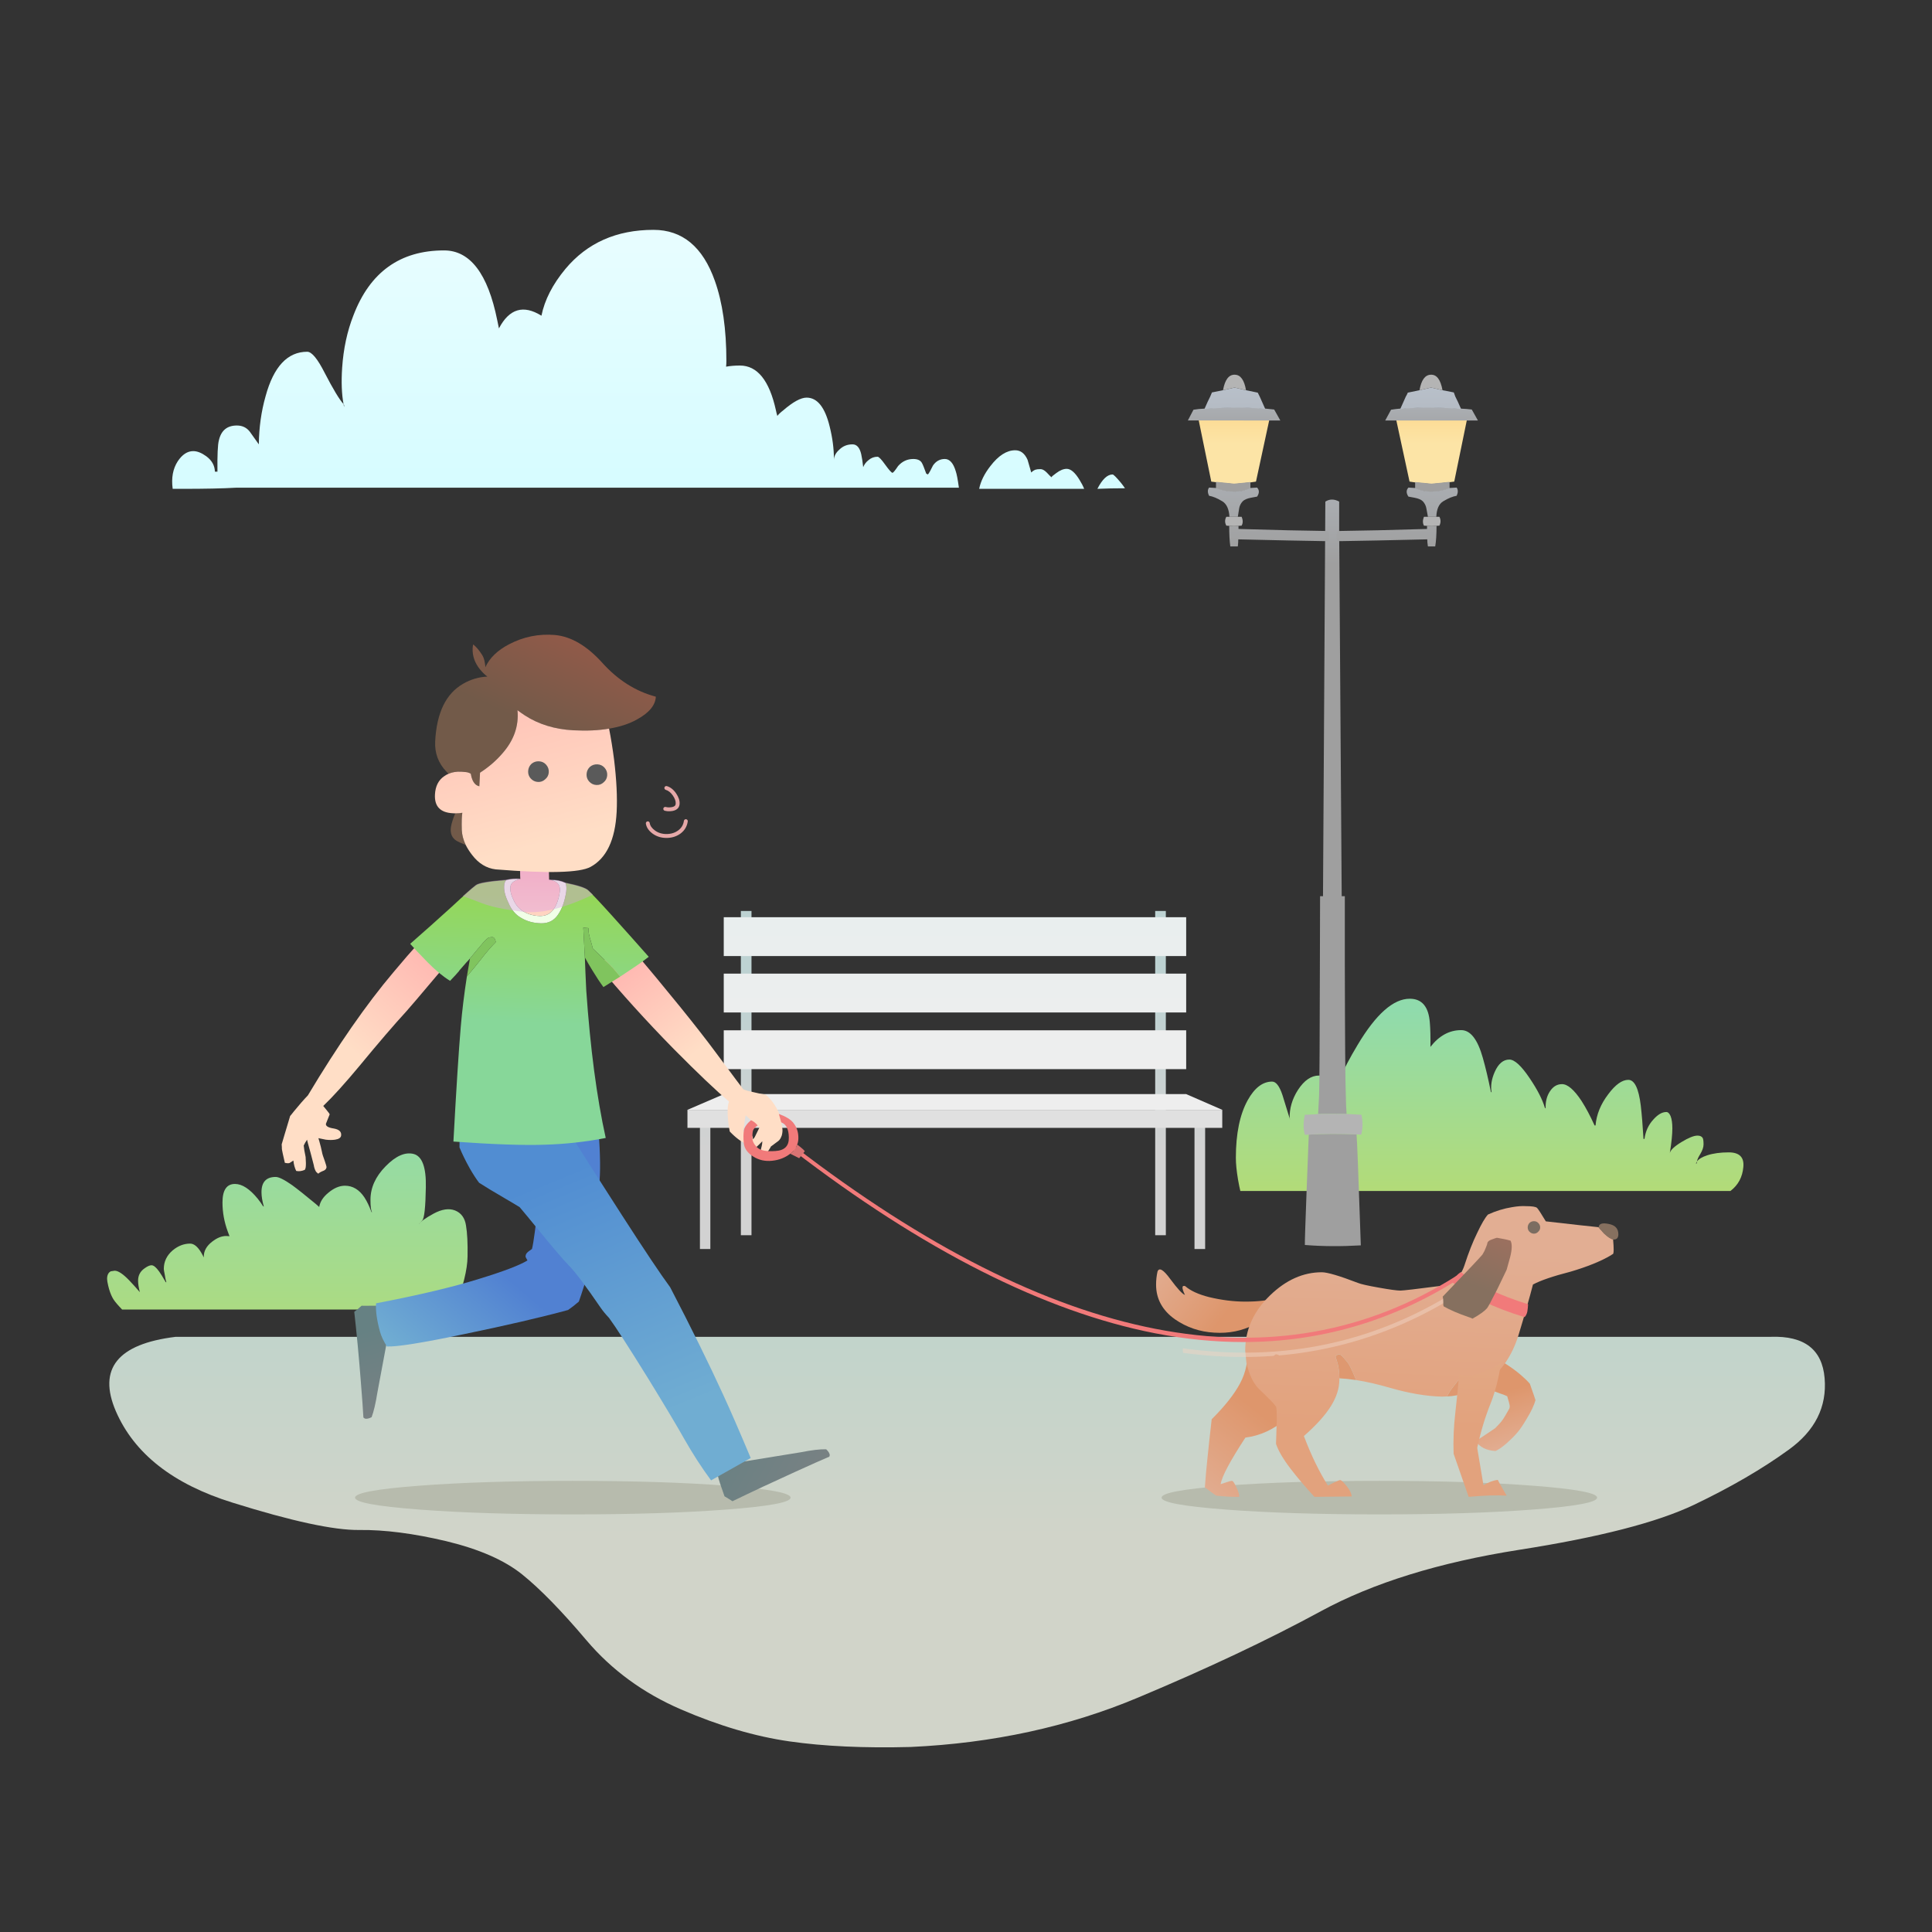 <?xml version="1.0" encoding="utf-8"?>
<!-- Generator: Adobe Illustrator 27.5.0, SVG Export Plug-In . SVG Version: 6.00 Build 0)  -->
<svg version="1.1" xmlns="http://www.w3.org/2000/svg" xmlns:xlink="http://www.w3.org/1999/xlink" x="0px" y="0px"
	 viewBox="0 0 500 500" style="enable-background:new 0 0 500 500;" xml:space="preserve">
<rect x="0" y="0" width="500" height="500" fill="#333333" stroke="none"/>
<g id="BACKGROUND">
	<rect y="0" style="fill:none;" width="500" height="500"/>
</g>
<g id="OBJECTS">
	<g>
		<g transform="matrix( 1, 0, 0, 1, -192.1,31.9) ">
			<g>
				<g id="Layer0_0_FILL">
					<linearGradient id="SVGID_1_" gradientUnits="userSpaceOnUse" x1="266.463" y1="321.477" x2="266.463" y2="256.829">
						<stop  offset="0" style="stop-color:#B3DB77"/>
						<stop  offset="1" style="stop-color:#90DBAC"/>
					</linearGradient>
					<path style="fill:url(#SVGID_1_);" d="M252.908,274.505c-2.152,0-3.229,1.598-3.229,4.792c0,2.557,0.455,5.063,1.363,7.518
						c0.157,0.416,0.309,0.819,0.454,1.211c-0.251-0.033-0.538-0.051-0.857-0.051c-1.177,0-2.388,0.487-3.633,1.463
						c-1.446,1.11-2.169,2.406-2.169,3.886c0,0.071,0,0.138,0,0.202c-0.165-0.359-0.367-0.745-0.606-1.161
						c-0.942-1.614-1.917-2.422-2.926-2.422c-1.615,0-3.128,0.589-4.541,1.766c-1.513,1.313-2.271,2.91-2.271,4.793
						c0,0.202,0.085,0.706,0.252,1.514c0.135,0.875,0.27,1.514,0.403,1.918h-0.151c-0.773-1.346-1.345-2.27-1.715-2.774
						c-0.773-1.077-1.429-1.615-1.967-1.615c-0.471,0-1.076,0.27-1.816,0.808c-1.11,0.773-1.665,1.832-1.665,3.178
						c0,0.808,0.151,1.799,0.454,2.978c-0.976-1.145-1.883-2.153-2.725-3.028c-1.615-1.682-2.876-2.522-3.784-2.522
						c-0.033,0-0.37,0.051-1.009,0.152c-0.639,0.336-0.958,0.992-0.958,1.967c0,0.37,0.1,0.976,0.302,1.816
						c0.269,1.144,0.622,2.136,1.06,2.977c0.303,0.605,0.891,1.38,1.766,2.321c0.271,0.294,0.523,0.563,0.756,0.808h85.974
						c2.249-5.724,3.392-10.298,3.431-13.724c0.064-3.397-0.071-6.07-0.404-8.021c-0.292-1.946-1.233-3.242-2.825-3.887
						c-1.564-0.61-3.415-0.34-5.55,0.809c-2.096,1.142-3.374,2.068-3.835,2.775c0.011-0.087,0.297-0.406,0.858-0.959
						c0.558-0.513,0.877-3.371,0.959-8.577c0.116-5.212-0.943-8.105-3.179-8.679c-2.198-0.542-4.602,0.518-7.215,3.179
						c-2.621,2.658-3.932,5.551-3.935,8.678c0,1.749,0.135,2.809,0.404,3.179h-0.151c-0.538-1.479-1.144-2.741-1.816-3.783
						c-1.345-2.018-3.027-3.028-5.046-3.028c-1.413,0-2.843,0.605-4.288,1.816c-1.354,1.101-2.144,2.328-2.372,3.684
						c-0.269-0.241-0.555-0.493-0.857-0.757c-2.759-2.287-4.81-3.919-6.156-4.895c-2.018-1.412-3.431-2.118-4.238-2.118
						c-2.456,0-3.684,1.311-3.684,3.936c0,1.081,0.202,2.325,0.606,3.732c-0.059-0.036-0.127-0.069-0.202-0.1
						c-0.362-0.594-0.816-1.232-1.362-1.918C256.726,275.782,254.759,274.505,252.908,274.505z"/>
				</g>
			</g>
		</g>
		<g>
			<g transform="matrix( 1.186, 0, 0, 1.186, -62.8,-41.7) ">
				<g>
					<g id="Layer0_1_MEMBER_0_FILL">
						
							<linearGradient id="SVGID_00000170256025907837869560000004608759653184278716_" gradientUnits="userSpaceOnUse" x1="260.806" y1="296.314" x2="260.806" y2="250.499">
							<stop  offset="0.231" style="stop-color:#D2D2D2"/>
							<stop  offset="1" style="stop-color:#BDD2D2"/>
						</linearGradient>
						<path style="fill:url(#SVGID_00000170256025907837869560000004608759653184278716_);" d="M207.956,277.54h-2.271v30.171h2.271
							V277.54 M216.936,233.947h-2.321v70.751h2.321V233.947 M315.927,277.54h-2.322v30.171h2.322V277.54 M307.35,233.947h-2.322
							v70.751h2.322V233.947z"/>
					</g>
				</g>
			</g>
			<g transform="matrix( 1.186, 0, 0, 1.186, -62.8,-41.7) ">
				<g>
					<g id="Layer0_1_MEMBER_1_FILL">
						
							<linearGradient id="SVGID_00000049915644598163128700000005782529478383869065_" gradientUnits="userSpaceOnUse" x1="261.31" y1="281.958" x2="261.31" y2="229.095">
							<stop  offset="0.231" style="stop-color:#EEEEEE"/>
							<stop  offset="0.995" style="stop-color:#E8EEEE"/>
						</linearGradient>
						<path style="fill:url(#SVGID_00000049915644598163128700000005782529478383869065_);" d="M311.789,268.457v-8.477H210.882
							v8.477H311.789 M319.661,277.337l-7.871-3.431H210.932l-7.972,3.431H319.661 M311.789,256.097v-8.477H210.882v8.477H311.789
							 M311.789,243.785v-8.476H210.882v8.476H311.789z"/>
						<path style="fill:#E0E0E0;" d="M319.661,281.273v-3.936H202.96v3.936H319.661z"/>
					</g>
				</g>
			</g>
		</g>
		<g transform="matrix( 1, 0, 0, 0.926, 0,39.3) ">
			<g>
				<g id="Layer0_2_FILL">
					
						<linearGradient id="SVGID_00000132078084615858245170000012397384067685970339_" gradientUnits="userSpaceOnUse" x1="250.289" y1="437.195" x2="250.289" y2="296.587">
						<stop  offset="0.355" style="stop-color:#D1D4C9"/>
						<stop  offset="1" style="stop-color:#B8D4CC"/>
					</linearGradient>
					<path style="fill:url(#SVGID_00000132078084615858245170000012397384067685970339_);" d="M472.21,342.729
						c-0.625-8.034-5.267-11.884-13.925-11.554H45.47c-15.049,1.99-20.212,8.92-15.489,20.788
						c4.758,11.865,14.798,20.376,30.121,25.53c15.356,5.196,26.305,7.752,32.846,7.669c6.539-0.089,14.058,0.954,22.553,3.128
						c8.5,2.214,15.043,5.308,19.626,9.283c4.613,4.004,10.163,10.142,16.65,18.416c6.514,8.307,14.671,14.749,24.47,19.323
						c9.801,4.572,19.152,7.549,28.053,8.931c8.938,1.382,19.382,1.903,31.331,1.564c21.297-1.047,40.941-5.656,58.93-13.824
						c17.993-8.143,33.752-16.182,47.275-24.117c13.522-7.926,30.609-13.645,51.262-17.155c20.656-3.48,35.742-7.667,45.257-12.563
						c9.509-4.902,17.682-10.031,24.521-15.388C469.726,357.446,472.836,350.769,472.21,342.729z"/>
				</g>
			</g>
		</g>
		<g transform="matrix( 1, 0, 0, 1, 2.2,0) ">
			<g>
				<g id="Layer0_3_FILL">
					<path style="fill:#B7BBAD;" d="M89.688,387.585c0,1.212,5.5,2.237,16.498,3.078c10.999,0.841,24.286,1.261,39.859,1.261
						c15.574,0,28.86-0.42,39.859-1.261c10.999-0.841,16.498-1.866,16.498-3.078c0-1.211-5.499-2.236-16.498-3.077
						c-10.999-0.842-24.285-1.262-39.859-1.262c-15.573,0-28.86,0.42-39.859,1.262C95.188,385.348,89.688,386.374,89.688,387.585z"
						/>
				</g>
			</g>
		</g>
		<g transform="matrix( 1, 0, 0, 1, 206.85,0) ">
			<g>
				<g id="Layer0_4_FILL">
					<path style="fill:#B7BBAD;" d="M93.766,387.585c0,1.212,5.499,2.237,16.498,3.078c11,0.841,24.285,1.261,39.858,1.261
						c15.574,0,28.86-0.42,39.859-1.261c11-0.841,16.498-1.866,16.498-3.078c0-1.211-5.498-2.236-16.498-3.077
						c-10.999-0.842-24.285-1.262-39.859-1.262c-15.573,0-28.858,0.42-39.858,1.262C99.265,385.348,93.766,386.374,93.766,387.585z"
						/>
				</g>
			</g>
		</g>
		<g>
			<g transform="matrix( 0.999, 0.052, -0.052, 0.999, -8.5,-8.1) ">
				<g>
					<g id="Layer0_5_MEMBER_0_FILL">
						
							<linearGradient id="SVGID_00000085942305971054835680000000045945325544092606_" gradientUnits="userSpaceOnUse" x1="209.66" y1="369.726" x2="246.327" y2="387.416">
							<stop  offset="0" style="stop-color:#668183"/>
							<stop  offset="1" style="stop-color:#7E8183"/>
						</linearGradient>
						<path style="fill:url(#SVGID_00000085942305971054835680000000045945325544092606_);" d="M214.046,378.585
							c0.181,0.84,0.567,1.985,1.16,3.432c0.324,0.77,0.66,1.594,1.01,2.471c0.927,0.485,1.634,0.873,2.119,1.161
							c5.074-2.796,10.406-5.637,15.994-8.526c3.833-1.992,6.641-3.422,8.426-4.289c0.067-0.245,0.101-0.38,0.101-0.402
							c-0.058-0.46-0.394-0.948-1.009-1.463c-1.589,0.038-3.758,0.408-6.509,1.108l-15.64,3.381l-0.606-0.101
							c-0.06,0.051-0.127,0.084-0.202,0.102C217.472,376.287,215.858,377.33,214.046,378.585z"/>
					</g>
				</g>
			</g>
			<g transform="matrix( 0.992, 0.125, -0.125, 0.992, 13.2,-21.05) ">
				<g>
					<g id="Layer0_5_MEMBER_3_FILL">
						
							<linearGradient id="SVGID_00000049200151726856492880000018262971168533419425_" gradientUnits="userSpaceOnUse" x1="134.17" y1="249.791" x2="113.34" y2="280.489">
							<stop  offset="0.15" style="stop-color:#FFB9B2"/>
							<stop  offset="1" style="stop-color:#FFDEC6"/>
						</linearGradient>
						<path style="fill:url(#SVGID_00000049200151726856492880000018262971168533419425_);" d="M109.497,297.206
							c-0.517-0.49-0.904-0.859-1.16-1.108c2.206-2.726,4.863-6.527,7.971-11.402c4.171-6.593,7.619-11.807,10.343-15.642
							c0.707-1.009,2.944-4.423,6.711-10.242c2.332-3.579,4.215-6.304,5.65-8.173c-0.167-0.092-0.335-0.193-0.504-0.303
							c-2.643-1.693-4.897-3.292-6.761-4.793c-2.356,2.89-5.602,7.549-9.737,13.975c-5.92,9.115-11.907,20.568-17.962,34.359
							c-0.908,1.211-1.951,2.758-3.128,4.642c-0.16,0.267-0.311,0.52-0.454,0.756c-0.096,0.159-0.197,0.309-0.303,0.455
							c-0.15,0.897-0.436,2.596-0.857,5.096c-0.152,0.946-0.286,1.77-0.404,2.471l0.151,0.808c0.001,0.27,0.152,0.808,0.454,1.615
							c0.153,0.425,0.421,1.165,0.807,2.22c0.55,0.061,0.953,0.027,1.211-0.101c0.067-0.034,0.369-0.286,0.908-0.758
							c0.234,1.007,0.587,1.864,1.06,2.573c0.707,0.068,1.429-0.118,2.169-0.554c0.101-0.214,0.152-0.449,0.152-0.707
							c0-0.605-0.118-1.48-0.353-2.623c-0.431-1.227-0.717-2.186-0.858-2.877c0.152-0.496,0.337-0.95,0.555-1.362
							c0.043-0.079,0.076-0.163,0.101-0.253c0.105,0.294,0.223,0.597,0.354,0.908c0.235,0.606,0.572,1.414,1.01,2.422
							c0.369,0.975,0.773,1.984,1.21,3.027c0.135,0.505,0.354,0.976,0.656,1.413c0.135,0.201,0.387,0.404,0.757,0.606
							c0.235-0.303,0.672-0.622,1.311-0.959c0.404-0.235,0.606-0.572,0.606-1.009c0-0.101-0.219-0.606-0.656-1.515
							c-0.538-1.008-0.875-1.749-1.01-2.22c-0.269-0.806-0.605-1.681-1.009-2.623c-0.14-0.314-0.257-0.584-0.353-0.808l1.917,0.151
							c0.908-0.001,1.715-0.102,2.422-0.303c0.942-0.269,1.413-0.689,1.413-1.26c0-0.975-0.707-1.496-2.119-1.564
							c-1.447-0.034-2.17-0.354-2.169-0.958c0.437-1.615,0.655-2.456,0.655-2.524C110.254,297.965,110.001,297.678,109.497,297.206z
							"/>
					</g>
				</g>
			</g>
			<g transform="matrix( 0.999, 0.052, -0.052, 0.999, -8.35,-8.3) ">
				<g>
					<g id="Layer0_5_MEMBER_4_FILL">
						
							<linearGradient id="SVGID_00000115487450736465499070000010371891189166325649_" gradientUnits="userSpaceOnUse" x1="120.904" y1="346.888" x2="129.267" y2="373.263">
							<stop  offset="0" style="stop-color:#668183"/>
							<stop  offset="1" style="stop-color:#7E8183"/>
						</linearGradient>
						<path style="fill:url(#SVGID_00000115487450736465499070000010371891189166325649_);" d="M127.317,346.091
							c0.034-0.066,0.034-0.117,0-0.151c-0.269-1.647-0.706-3.515-1.312-5.602c-0.807-0.202-2.001-0.251-3.582-0.15
							c-0.807,0.066-1.698,0.117-2.674,0.15c-0.739,0.741-1.345,1.295-1.816,1.665c0.942,5.685,1.816,11.638,2.624,17.861
							c0.572,4.273,0.958,7.383,1.16,9.334c0.236,0.169,0.37,0.253,0.404,0.252c0.437,0.102,1.009-0.05,1.716-0.453
							c0.471-1.48,0.857-3.632,1.16-6.459l2.119-15.893L127.317,346.091z"/>
					</g>
				</g>
			</g>
			<g transform="matrix( 0.999, 0.052, -0.052, 0.999, -9.1,-7.95) ">
				<g>
					<g id="Layer0_5_MEMBER_5_FILL">
						
							<linearGradient id="SVGID_00000103267474690350333430000010713827419946984861_" gradientUnits="userSpaceOnUse" x1="131.911" y1="364.479" x2="157.775" y2="330.636">
							<stop  offset="0.226" style="stop-color:#70ADD2"/>
							<stop  offset="1" style="stop-color:#5181D2"/>
						</linearGradient>
						<path style="fill:url(#SVGID_00000103267474690350333430000010713827419946984861_);" d="M124.182,339.132
							c-0.034,1.951,0.437,4.389,1.413,7.316c0.37,1.111,1.026,2.338,1.967,3.682c2.494,0.009,9.104-1.403,19.829-4.237
							c10.725-2.8,19.555-5.341,26.489-7.62c0.874-0.671,1.765-1.444,2.674-2.32c0.303-1.008,0.723-2.539,1.261-4.592
							c0.874-3.362,1.53-5.902,1.967-7.617c0.001-0.168,0.034-0.32,0.101-0.455c0.202-1.445,0.32-2.69,0.353-3.732
							c0.034-1.077,0.051-3.145,0.05-6.206c0.001-3.096,0.001-6.576,0.001-10.445c-0.034-3.734-0.589-9.384-1.665-16.951
							c-1.076,0.168-2.438,0.386-4.087,0.655c-4.641,0.74-8.795,1.43-12.462,2.069c0.606,3.834,1.228,7.467,1.867,10.897
							c0.404,2.692,0.606,6.794,0.605,12.31c0,1.951-0.101,4.172-0.302,6.661c-0.169,2.118-0.337,3.598-0.505,4.439
							c-0.673,0.505-1.093,0.873-1.262,1.11c-0.202,0.235-0.303,0.556-0.303,0.959c0,0.067,0.152,0.335,0.454,0.807
							c0.034,0.033,0.068,0.083,0.101,0.151c-1.951,1.345-6.021,3.144-12.209,5.399
							C143.994,333.835,135.215,336.408,124.182,339.132z"/>
					</g>
				</g>
			</g>
			<g transform="matrix( 0.999, 0.052, -0.052, 0.999, -9.3,-9.2) ">
				<g>
					<g id="Layer0_5_MEMBER_6_FILL">
						
							<linearGradient id="SVGID_00000155833240540306344830000003698930845014155691_" gradientUnits="userSpaceOnUse" x1="208.727" y1="383.145" x2="171.306" y2="304.176">
							<stop  offset="0.226" style="stop-color:#70ADD2"/>
							<stop  offset="1" style="stop-color:#518DD2"/>
						</linearGradient>
						<path style="fill:url(#SVGID_00000155833240540306344830000003698930845014155691_);" d="M143.604,291.492
							c0,0.241,0,0.475,0.001,0.707c0,0.342,0.101,2.598,0.302,6.761c0.775,1.651,1.767,3.435,2.977,5.348
							c0.96,1.477,1.817,2.654,2.573,3.533c1.511,0.876,3.933,2.171,7.265,3.884c1.344,0.688,2.521,1.311,3.531,1.867
							c1.301,1.38,2.831,3.045,4.591,4.994c4.372,4.844,7.383,8.023,9.032,9.536c1.682,1.548,4.574,5.012,8.678,10.393
							c0.615,0.795,1.371,1.62,2.27,2.472c1.85,2.254,5.517,7.332,11,15.238c4.742,6.895,8.089,11.89,10.04,14.985
							c2.406,3.766,4.913,7.23,7.518,10.392l9.94-6.307c-3.25-6.732-5.891-12.03-7.921-15.893
							c-4.07-7.804-9.132-16.851-15.186-27.144c-2.608-3.172-7.082-9.158-13.421-17.961c-5.972-8.259-11.606-16.181-16.902-23.764
							C163.691,290.797,154.928,291.117,143.604,291.492z"/>
					</g>
				</g>
			</g>
			<g transform="matrix( 1, 0, 0, 1, -16.15,0) ">
				<g>
					<g id="Layer0_5_MEMBER_7_FILL">
						
							<linearGradient id="SVGID_00000152230871005423653230000018348832954598836366_" gradientUnits="userSpaceOnUse" x1="176.612" y1="245.835" x2="196.894" y2="271.873">
							<stop  offset="0.15" style="stop-color:#FFB9B2"/>
							<stop  offset="1" style="stop-color:#FFDEC6"/>
						</linearGradient>
						<path style="fill:url(#SVGID_00000152230871005423653230000018348832954598836366_);" d="M170.753,249.644
							c6.087,7.333,12.663,14.598,19.727,21.796c6.189,6.257,10.965,10.798,14.329,13.623c-0.236,0.739-0.354,1.548-0.354,2.422
							c0,1.716,0.185,3.498,0.555,5.348c1.582,1.654,3.062,2.749,4.439,3.279c0.009,0.609,0.194,0.997,0.556,1.161
							c0.134,0.067,0.403,0.1,0.807,0.1l0.606-0.1c0.081-0.042,0.148-0.092,0.202-0.151c0.8-0.724,1.405-1.313,1.816-1.767
							c-0.009,0.479-0.061,0.883-0.151,1.212c-0.169,0.605-0.253,1.043-0.253,1.311c0,0.506,0.033,0.842,0.101,1.011
							c0.067,0.201,0.235,0.369,0.505,0.504c0.706-0.639,1.328-1.429,1.866-2.371c0.034-0.101,0.084-0.202,0.151-0.303
							c0.975-0.706,1.632-1.193,1.968-1.463c0.336-0.27,0.622-0.741,0.858-1.413c0.168-0.672,0.219-1.245,0.151-1.717
							c-0.067-0.47-0.151-0.99-0.252-1.563c0.162-0.048,0.111-0.467-0.151-1.262c-0.896-2.564-2.208-4.565-3.935-6.005
							c-0.94-0.165-1.496-0.266-1.665-0.302c-1.211-0.27-2.17-0.488-2.876-0.655c-0.74-0.202-1.16-0.353-1.262-0.454
							c-0.101-0.102-2.489-3.296-7.165-9.587c-4.675-6.323-12.227-15.657-22.654-28.001L170.753,249.644 M209.148,288.645
							c0.875,0.873,1.698,1.614,2.472,2.219c0.132,0.08,0.486,0.399,1.06,0.959c-0.306,0.628-0.71,1.453-1.211,2.472
							c-0.134,0.202-0.285,0.388-0.454,0.556c-0.019-0.414-0.07-0.684-0.151-0.808c-0.27-0.369-1.043-0.772-2.321-1.211
							C208.845,290.276,209.047,288.881,209.148,288.645z"/>
					</g>
				</g>
			</g>
			<g transform="matrix( 0.999, 0.052, -0.052, 0.999, -9.1,-7.95) ">
				<g>
					<g id="Layer0_5_MEMBER_8_FILL">
						
							<linearGradient id="SVGID_00000052797494787480670920000016908674816000321973_" gradientUnits="userSpaceOnUse" x1="160.716" y1="271.738" x2="160.252" y2="232.068">
							<stop  offset="0.183" style="stop-color:#87D799"/>
							<stop  offset="1" style="stop-color:#94D759"/>
						</linearGradient>
						<path style="fill:url(#SVGID_00000052797494787480670920000016908674816000321973_);" d="M152.991,233.835
							c-0.976-1.75-1.413-3.263-1.312-4.542c0.001-0.47,0.151-0.891,0.454-1.261c-4.54,0.604-7.13,1.194-7.77,1.765
							c-0.841,0.673-2.842,2.64-6.004,5.903c-3.229,3.263-6.627,6.627-10.192,10.091c1.01,1.043,2.574,2.54,4.693,4.49
							c2.119,1.952,4.154,3.465,6.105,4.541c0.942-1.076,1.665-1.951,2.169-2.624c0.034-0.101,0.084-0.185,0.151-0.251
							c0.539-0.673,1.076-1.362,1.615-2.069c0.303-0.336,0.605-0.707,0.908-1.11c0.808-1.111,1.867-2.523,3.179-4.238
							c0.538-0.639,0.908-1.043,1.11-1.212c0.168-0.168,0.521-0.286,1.059-0.353c0.505-0.101,0.874,0.303,1.11,1.21
							c-1.178,1.313-2.388,2.876-3.632,4.693c-0.908,1.311-2.036,2.842-3.381,4.591c-0.47,4.575-0.773,8.948-0.908,13.118
							c-0.202,5.953-0.32,15.86-0.353,29.718c10.295,0.198,18.133,0.065,23.512-0.404c5.374-0.43,10.639-1.287,15.792-2.574
							c-2.859-10.325-5.196-22.938-7.013-37.84c-0.337-3.33-0.606-6.173-0.808-8.526c-0.37-3.7-0.639-6.257-0.807-7.669
							c0.538,0,1.009,0.017,1.413,0.051l-0.05,0.252c0,0.706,0.269,1.765,0.807,3.178c0.236,0.674,0.421,1.262,0.556,1.766
							c0.606,0.505,1.462,1.245,2.573,2.22c1.883,1.581,3.078,2.674,3.582,3.279c0.303,0.303,0.74,0.774,1.312,1.413
							c0.976-0.741,2.086-1.565,3.33-2.473c1.279-0.941,2.539-1.95,3.784-3.027c-3.095-3.161-6.374-6.475-9.839-9.94
							c-3.532-3.532-5.768-5.667-6.711-6.407c-0.673-0.572-2.657-1.11-5.954-1.614c0.27,0.571,0.371,1.312,0.303,2.219
							c-0.235,2.455-0.823,4.457-1.766,6.004c-0.942,1.614-2.371,2.455-4.289,2.522c-1.917,0.068-3.65-0.302-5.197-1.11
							C155.009,236.879,153.832,235.618,152.991,233.835z"/>
						<path style="fill:#80C45E;" d="M174.03,239.587l0.05-0.252c-0.404-0.034-0.875-0.05-1.413-0.051
							c0.168,1.413,0.437,3.969,0.807,7.669c0.572,0.941,1.261,2.001,2.069,3.179c1.144,1.681,2.186,3.094,3.128,4.237
							c0.942-0.639,2.338-1.614,4.188-2.926c-0.571-0.639-1.009-1.11-1.312-1.413c-0.504-0.605-1.699-1.698-3.582-3.279
							c-1.111-0.976-1.967-1.715-2.573-2.22c-0.135-0.504-0.32-1.092-0.556-1.766C174.299,241.352,174.03,240.293,174.03,239.587
							 M150.267,244.177c-0.236-0.908-0.605-1.311-1.11-1.21c-0.538,0.067-0.892,0.185-1.059,0.353
							c-0.202,0.169-0.572,0.572-1.11,1.212c-1.312,1.715-2.371,3.128-3.179,4.238c-0.202,1.58-0.386,3.145-0.556,4.691
							c1.346-1.749,2.473-3.28,3.381-4.591C147.878,247.053,149.089,245.49,150.267,244.177z"/>
						
							<linearGradient id="SVGID_00000049188103768639747540000003229994648288935299_" gradientUnits="userSpaceOnUse" x1="158.825" y1="220.391" x2="159.656" y2="241.066">
							<stop  offset="0.15" style="stop-color:#FFB9B2"/>
							<stop  offset="1" style="stop-color:#FFDEC6"/>
						</linearGradient>
						<path style="fill:url(#SVGID_00000049188103768639747540000003229994648288935299_);" d="M153.294,229.697
							c-0.067,0.976,0.269,2.12,1.009,3.431c0.706,1.346,1.665,2.304,2.876,2.876c1.211,0.605,2.59,0.891,4.137,0.857
							c1.514-0.067,2.657-0.707,3.431-1.917c0.74-1.178,1.194-2.691,1.363-4.542c0.168-1.681-0.623-2.673-2.372-2.976
							c-0.168-0.034-0.353-0.051-0.555-0.05c-0.236-2.489-0.253-5.046-0.051-7.669l-7.316,0.101
							c-0.168,1.413-0.253,2.64-0.253,3.683c-0.033,1.278,0.034,2.641,0.202,4.086C154.151,228.016,153.327,228.722,153.294,229.697
							z"/>
						<path style="fill:#F1FFE7;" d="M155.766,227.578c-1.346-0.033-2.556,0.117-3.633,0.455c-0.303,0.37-0.453,0.79-0.454,1.261
							c-0.101,1.278,0.336,2.792,1.312,4.542c0.84,1.783,2.018,3.044,3.531,3.784c1.547,0.808,3.28,1.177,5.197,1.11
							c1.917-0.067,3.347-0.908,4.289-2.522c0.942-1.547,1.53-3.549,1.766-6.004c0.068-0.908-0.033-1.648-0.303-2.219
							c-1.176-0.471-2.421-0.656-3.733-0.555c1.749,0.303,2.54,1.295,2.372,2.976c-0.169,1.85-0.622,3.363-1.363,4.542
							c-0.773,1.21-1.917,1.85-3.431,1.917c-1.548,0.034-2.926-0.252-4.137-0.857c-1.211-0.572-2.17-1.53-2.876-2.876
							c-0.74-1.312-1.076-2.455-1.009-3.431C153.327,228.722,154.151,228.016,155.766,227.578z"/>
					</g>
				</g>
			</g>
			<g transform="matrix( 1, 0, 0, 1, -23.55,0.8) " style="opacity:0.4;">
				<g>
					<g id="Layer0_5_MEMBER_9_FILL">
						<path style="fill:#DB9BE7;" d="M146.719,228.208c-0.588,0.43-1.732,1.406-3.431,2.926c0.939,0.271,2.605,0.876,4.995,1.816
							c2.394,0.934,5.942,1.674,10.646,2.22c4.734,0.55,10.755-0.931,18.063-4.44c-0.548-0.547-0.969-0.951-1.262-1.211
							c-0.639-0.605-2.589-1.244-5.852-1.917c-1.144-0.538-2.388-0.79-3.734-0.757c-0.168-0.033-0.353-0.05-0.555-0.05
							c-0.067-2.522,0.05-5.079,0.353-7.67l-7.266-0.302c-0.235,1.413-0.386,2.641-0.454,3.684c-0.101,1.278-0.101,2.64,0,4.086
							c-1.345-0.101-2.557-0.017-3.633,0.252C150.016,227.216,147.392,227.67,146.719,228.208z"/>
					</g>
				</g>
			</g>
			<g transform="matrix( 0.999, 0.052, -0.052, 0.999, -13,-8.1) ">
				<g>
					<g id="Layer0_5_MEMBER_10_FILL">
						
							<linearGradient id="SVGID_00000157271345902490024010000018187549525181935551_" gradientUnits="userSpaceOnUse" x1="160.894" y1="193.033" x2="173.074" y2="162.427">
							<stop  offset="0.15" style="stop-color:#725A49"/>
							<stop  offset="1" style="stop-color:#955A49"/>
						</linearGradient>
						<path style="fill:url(#SVGID_00000157271345902490024010000018187549525181935551_);" d="M141.958,211.432
							c-0.111,0.312-0.229,0.648-0.353,1.009c-0.403,1.312-0.605,2.338-0.605,3.079c0,1.345,0.521,2.32,1.564,2.925
							c0.488,0.268,1.328,0.605,2.522,1.01c-0.682-1.266-1.085-2.526-1.211-3.785c-0.167-2.08-0.201-3.576-0.101-4.491
							C143.314,211.311,142.709,211.395,141.958,211.432 M158.558,185.146c3.7,2.153,7.972,3.229,12.815,3.229
							c3.446,0,6.507-0.303,9.183-0.909c2.755-0.593,5.109-1.501,7.063-2.725c3.061-1.884,4.591-3.936,4.592-6.154
							c-5.285-1.113-10.045-3.788-14.279-8.023c-4.202-4.202-8.407-6.388-12.613-6.559c-4.205-0.137-8.124,0.873-11.756,3.027
							c-2.907,1.716-4.841,3.801-5.802,6.256c0-0.303-0.067-0.706-0.202-1.211c-0.169-0.806-0.437-1.462-0.807-1.967
							c-0.792-1.115-1.599-1.973-2.422-2.573c-0.067,0.258-0.101,0.578-0.101,0.959c0,2.018,0.757,3.852,2.27,5.5
							c0.683,0.725,1.322,1.28,1.917,1.665c-2.204,0.213-4.256,0.936-6.155,2.169c-4.306,2.759-6.459,7.837-6.459,15.237
							c0,3.061,1.11,5.634,3.331,7.719c0.183,0.173,0.368,0.341,0.555,0.505c0.935-0.471,2.029-0.707,3.279-0.707
							c0.976,0.001,1.598,0.051,1.867,0.152c0.232,0.062,0.433,0.146,0.605,0.252c0.255,1.235,0.709,2.126,1.363,2.675
							c0.261,0.208,0.597,0.36,1.009,0.454l0-3.532c2.135-1.54,3.952-3.272,5.449-5.196c2.856-3.57,3.983-7.389,3.381-11.454
							C157.193,184.312,157.832,184.715,158.558,185.146z"/>
						
							<linearGradient id="SVGID_00000109740847687433478030000009755985529757567113_" gradientUnits="userSpaceOnUse" x1="144.323" y1="160.161" x2="163.061" y2="218.875">
							<stop  offset="0.15" style="stop-color:#FFB9B2"/>
							<stop  offset="1" style="stop-color:#FFDEC6"/>
						</linearGradient>
						<path style="fill:url(#SVGID_00000109740847687433478030000009755985529757567113_);" d="M171.373,188.375
							c-4.843-0.001-9.116-1.076-12.815-3.229c-0.725-0.431-1.365-0.834-1.917-1.211c0.602,4.065-0.525,7.883-3.381,11.454
							c-1.497,1.925-3.314,3.657-5.449,5.196l0,3.532c-0.412-0.094-0.749-0.246-1.009-0.454c-0.653-0.548-1.107-1.44-1.363-2.675
							c-0.171-0.106-0.373-0.189-0.605-0.252c-0.27-0.101-0.891-0.151-1.867-0.152c-1.251,0-2.344,0.236-3.279,0.707
							c-0.399,0.19-0.769,0.425-1.11,0.706c-1.413,1.077-2.119,2.691-2.119,4.843c0,3.061,1.615,4.592,4.844,4.592
							c0.234,0,0.453,0,0.656-0.001c0.751-0.037,1.356-0.12,1.816-0.252c-0.1,0.915-0.066,2.411,0.101,4.491
							c0.126,1.258,0.529,2.519,1.211,3.785c0.472,0.832,1.061,1.656,1.766,2.472c1.792,2.124,3.894,3.268,6.307,3.43
							c13.602,0.389,21.759-0.251,24.47-1.917c4.003-2.455,6.005-7.316,6.005-14.581c-0.001-3.734-0.454-8.208-1.362-13.421
							c-0.509-2.795-1.08-5.452-1.715-7.972C177.88,188.072,174.819,188.375,171.373,188.375z"/>
					</g>
				</g>
			</g>
			<g transform="matrix( 0.999, 0.052, -0.052, 0.999, -13,-8.15) ">
				<g>
					<g id="Layer0_5_MEMBER_10_MEMBER_0_FILL">
						<path style="fill:#5A5A5A;" d="M178.033,196.901c-0.74,0-1.379,0.252-1.918,0.757c-0.504,0.539-0.757,1.177-0.757,1.917
							c0,0.74,0.252,1.363,0.757,1.868c0.538,0.537,1.177,0.807,1.917,0.807c0.74,0,1.362-0.269,1.867-0.807
							c0.538-0.505,0.807-1.127,0.807-1.867c0-0.74-0.269-1.379-0.807-1.917C179.395,197.153,178.773,196.902,178.033,196.901
							 M162.897,196.901c-0.741,0-1.38,0.252-1.918,0.756c-0.504,0.539-0.756,1.178-0.757,1.918c0,0.74,0.252,1.362,0.756,1.867
							c0.538,0.539,1.178,0.807,1.918,0.808c0.74,0,1.362-0.269,1.867-0.808c0.538-0.504,0.808-1.126,0.808-1.866
							c0-0.74-0.27-1.379-0.808-1.918C164.259,197.153,163.637,196.901,162.897,196.901z"/>
					</g>
				</g>
				<g transform="matrix( 0.999, -0.052, 0.052, 0.999, 13.4,7.5) ">
					<g id="Layer0_5_MEMBER_10_MEMBER_0_1_STROKES">
						<path style="fill:#E5A8A8;" d="M172.756,216.654c-0.107,0.006-0.216,0.008-0.325,0.009c-1.371,0.013-2.584-0.35-3.602-1.078
							c-1.044-0.756-1.647-1.641-1.795-2.632c-0.041-0.275,0.149-0.532,0.425-0.573c0.272-0.041,0.532,0.149,0.573,0.424
							c0.108,0.723,0.561,1.364,1.386,1.962c0.838,0.6,1.849,0.9,3.003,0.888c1.164-0.009,2.156-0.322,3.009-0.959
							c0.821-0.624,1.294-1.423,1.442-2.443c0.039-0.275,0.298-0.468,0.571-0.427c0.276,0.039,0.467,0.296,0.427,0.571
							c-0.185,1.277-0.802,2.321-1.834,3.105C175.099,216.202,173.997,216.589,172.756,216.654z M173.265,209.766
							c-0.474,0.025-0.924-0.02-1.346-0.133c-0.269-0.072-0.429-0.349-0.357-0.618c0.072-0.269,0.349-0.43,0.618-0.357
							c0.465,0.124,0.985,0.137,1.55,0.04c0.851-0.148,0.994-0.527,1.021-0.878c0.051-0.615-0.192-1.32-0.722-2.099
							c-0.533-0.785-1.154-1.286-1.844-1.49c-0.268-0.079-0.42-0.359-0.342-0.626c0.079-0.268,0.359-0.421,0.626-0.341
							c0.921,0.271,1.726,0.907,2.394,1.89c0.662,0.975,0.963,1.899,0.893,2.747c-0.052,0.678-0.416,1.542-1.854,1.793
							C173.686,209.73,173.473,209.755,173.265,209.766z"/>
					</g>
				</g>
			</g>
		</g>
		<g>
			<g>
				<g transform="matrix( 1, 0, 0, 1, 27.3,-0.65) ">
					<g>
						<g id="Layer0_5_MEMBER_1_MEMBER_0_FILL">
							
								<linearGradient id="SVGID_00000092446125509195043740000010106746505109805500_" gradientUnits="userSpaceOnUse" x1="360.223" y1="361.386" x2="365.424" y2="378.17">
								<stop  offset="0" style="stop-color:#DE966C"/>
								<stop  offset="0.828" style="stop-color:#E2AE93"/>
							</linearGradient>
							<path style="fill:url(#SVGID_00000092446125509195043740000010106746505109805500_);" d="M360.753,369.114
								c-0.61,0.641-0.963,1.011-1.059,1.109c-0.1,0.1-1.781,1.227-5.046,3.38c0.986,1.56,2.686,2.417,5.095,2.573
								c0.904-0.432,1.846-1.088,2.826-1.968c1.244-1.109,2.187-2.052,2.826-2.825c0.637-0.711,1.478-1.955,2.522-3.733
								c1.076-1.778,1.8-3.325,2.169-4.642c-0.168-0.472-0.336-0.976-0.505-1.514c-0.438-1.245-0.757-2.152-0.958-2.726
								c-0.571-0.672-1.346-1.429-2.321-2.27c-2.254-1.918-4.91-3.632-7.972-5.146l-2.069,8.678
								c1.314,0.136,2.877,0.555,4.693,1.262c0.571,0.169,1.178,0.403,1.816,0.707c0.403,1.311,0.622,2.168,0.655,2.572
								c0,0.135-0.016,0.286-0.05,0.454c-0.034,0.135-0.169,0.387-0.404,0.758C362.1,367.396,361.36,368.505,360.753,369.114z"/>
						</g>
					</g>
				</g>
				<g transform="matrix( 1, 0, 0, 1, 27.35,-1.2) ">
					<g>
						<g id="Layer0_5_MEMBER_1_MEMBER_1_FILL">
							
								<linearGradient id="SVGID_00000003798195596958698910000001565359311130169229_" gradientUnits="userSpaceOnUse" x1="297.131" y1="365.577" x2="277.037" y2="391.108">
								<stop  offset="0" style="stop-color:#DE966C"/>
								<stop  offset="0.828" style="stop-color:#E2AE93"/>
							</linearGradient>
							<path style="fill:url(#SVGID_00000003798195596958698910000001565359311130169229_);" d="M305.607,368.301
								c2.792-2.355,4.575-4.357,5.348-6.005l-15.438-12.865c0.238,3.666-0.399,6.913-1.917,9.737
								c-1.49,2.824-3.946,5.937-7.366,9.334c-0.404,3.498-0.773,6.913-1.11,10.241c-0.201,1.783-0.42,4.239-0.656,7.367
								c1.16,0.899,2.02,1.539,2.573,1.917c0.174,0.104,0.309,0.188,0.404,0.253c2.21,0.23,4.179,0.331,5.902,0.303
								c0.067-0.506-0.167-1.311-0.706-2.422c-0.505-1.143-0.892-1.716-1.159-1.716c-0.304,0-0.976,0.185-2.02,0.556
								c-0.337,0.131-0.641,0.231-0.908,0.302c0.3-1.972,2.436-5.991,6.408-12.058C298.796,372.773,302.344,371.127,305.607,368.301
								z"/>
						</g>
					</g>
				</g>
				<g transform="matrix( 1.224, 0, 0, 1.224, -37.3,-76.05) ">
					<g>
						<g id="Layer0_5_MEMBER_1_MEMBER_2_FILL">
							
								<linearGradient id="SVGID_00000147193512034353128950000006869055063015425202_" gradientUnits="userSpaceOnUse" x1="290.704" y1="338.63" x2="272.741" y2="324.448">
								<stop  offset="0" style="stop-color:#DE966C"/>
								<stop  offset="0.828" style="stop-color:#E2AE93"/>
							</linearGradient>
							<path style="fill:url(#SVGID_00000147193512034353128950000006869055063015425202_);" d="M287.221,343.903
								c3.084,0.2,5.909-0.371,8.476-1.715c2.57-1.31,4.638-2.623,6.206-3.936v-2.573c-0.757,0.416-1.397,0.72-1.917,0.909
								c-1.38,0.505-3.448,0.756-6.206,0.756c-2.455,0-5.011-0.319-7.67-0.958c-2.253-0.572-3.935-1.345-5.045-2.32
								c-0.741-0.226-0.758,0.397-0.049,1.866c-0.549-0.196-1.574-1.306-3.078-3.329c-1.464-2.017-2.371-2.556-2.725-1.615
								c-0.201,0.907-0.302,1.832-0.302,2.774c0,2.994,1.328,5.433,3.986,7.316C281.389,342.794,284.164,343.737,287.221,343.903z"
								/>
						</g>
					</g>
				</g>
				<g transform="matrix( 1, 0, 0, 1, -16.15,0) ">
					<g>
						<g id="Layer0_5_MEMBER_1_MEMBER_3_FILL">
							<path style="fill:#86705F;" d="M429.883,317.604c0,0.035,0,0.068,0,0.102l1.413,1.564c0.975,0.908,1.75,1.413,2.321,1.514
								c0.066,0,0.135,0,0.202,0c0.773,0,1.16-0.454,1.16-1.362c0-1.479-0.841-2.371-2.524-2.674
								C430.809,316.411,429.952,316.697,429.883,317.604z"/>
							<path style="fill:#DE9870;" d="M367.119,357.161c-0.067-0.202-0.151-0.403-0.252-0.604c-0.874-2.12-1.547-3.466-2.019-4.037
								c-0.807-0.976-1.328-1.564-1.563-1.766c-0.202-0.168-0.472-0.252-0.807-0.252l-0.656,0.453c-0.102,0,0,0.403,0.302,1.211
								c0.404,1.211,0.623,2.726,0.656,4.54C364.126,356.775,365.572,356.925,367.119,357.161 M394.717,356.202h-0.252
								c-0.706,0.774-1.379,1.582-2.018,2.422c-0.908,1.145-1.496,2.068-1.766,2.775c1.581-0.066,3.162-0.369,4.742-0.908v-0.101
								C395.423,358.103,395.187,356.706,394.717,356.202z"/>
							
								<linearGradient id="SVGID_00000029742638896381391880000009756224849327106730_" gradientUnits="userSpaceOnUse" x1="384.962" y1="369.077" x2="386.853" y2="314.236">
								<stop  offset="0" style="stop-color:#E2A27D"/>
								<stop  offset="0.828" style="stop-color:#E2AE93"/>
							</linearGradient>
							<path style="fill:url(#SVGID_00000029742638896381391880000009756224849327106730_);" d="M401.226,314.326
								c-0.74,0.808-1.664,2.389-2.775,4.742c-1.143,2.322-2.236,5.097-3.279,8.325c-1.043,3.195-3.111,4.995-6.206,5.398
								c-3.094,0.403-5.516,0.706-7.266,0.908c-1.748,0.202-2.792,0.303-3.127,0.303c-0.875,0-2.725-0.253-5.55-0.757
								c-2.86-0.505-4.659-0.908-5.399-1.211c-4.811-1.85-7.938-2.775-9.384-2.775c-4.809,0-9.267,1.984-13.371,5.953
								c-4.306,4.138-6.458,8.914-6.458,14.328l0.303,3.078c0.706,3.162,1.816,5.466,3.33,6.913
								c1.479,1.412,2.539,2.454,3.178,3.128c0.606,0.639,1.01,1.127,1.212,1.463c0.101,0.403,0.151,1.515,0.151,3.329
								c0,0.034-0.066,2.103-0.202,6.207c0.572,1.749,1.816,3.884,3.733,6.407c1.783,2.321,3.852,4.76,6.206,7.316l9.637-0.102
								c-0.034-0.739-0.438-1.598-1.21-2.574c-0.876-1.108-1.464-1.664-1.766-1.664c-0.17,0-0.641,0.186-1.414,0.556
								c-0.773,0.37-1.362,0.656-1.767,0.857c-2.286-3.632-4.354-7.903-6.204-12.814c3.194-2.792,5.533-5.384,7.012-7.772
								c1.446-2.319,2.17-4.606,2.17-6.86c0-0.102,0-0.202,0-0.305c-0.033-1.815-0.252-3.329-0.656-4.54
								c-0.302-0.808-0.403-1.211-0.302-1.211l0.656-0.453c0.335,0,0.604,0.084,0.807,0.252c0.235,0.201,0.757,0.79,1.563,1.766
								c0.472,0.571,1.145,1.917,2.019,4.037c0.101,0.201,0.185,0.402,0.252,0.604c2.59,0.404,5.466,1.06,8.628,1.969
								c4.977,1.446,9.486,2.22,13.521,2.319c0.472,0,0.942-0.016,1.413-0.05c0.27-0.707,0.857-1.631,1.766-2.775
								c0.64-0.84,1.313-1.647,2.018-2.422h0.252c0.47,0.504,0.706,1.901,0.706,4.188v0.101c1.885-0.673,3.75-1.664,5.602-2.977
								c3.767-2.725,6.474-6.728,8.123-12.008c1.613-5.314,2.858-9.671,3.732-13.068c1.917-1.042,5.164-2.151,9.737-3.33
								c4.339-1.277,7.821-2.69,10.445-4.238c0.167-0.134,0.353-0.252,0.555-0.353l0.051-0.102c0.066-0.201,0.1-0.537,0.1-1.009
								c0-0.673-0.051-1.547-0.15-2.623c-0.571-0.101-1.347-0.605-2.321-1.514l-1.413-1.564c0-0.033,0-0.066,0-0.102
								c-1.244-0.134-2.824-0.302-4.742-0.504c-5.55-0.639-8.527-0.975-8.931-1.009c-1.21-2.019-1.967-3.178-2.269-3.481
								c-0.338-0.302-1.295-0.453-2.876-0.453c-0.975-0.067-2.153,0.016-3.533,0.252
								C405.38,312.745,403.279,313.385,401.226,314.326z"/>
						</g>
					</g>
				</g>
				<g transform="matrix( 1, 0, 0, 1, -16.15,0) ">
					<g>
						<g id="Layer0_5_MEMBER_1_MEMBER_3_MEMBER_0_FILL">
							<path style="fill:#F17A7A;" d="M392.901,330.32c-0.538,0.471-0.907,0.925-1.11,1.361c4.844,3.801,11.15,6.861,18.921,9.184
								c0.336-0.337,0.572-0.808,0.707-1.413c0.1-0.605,0.167-1.244,0.201-1.918c-7.232-2.219-13.033-4.994-17.406-8.325
								C393.843,329.445,393.406,329.815,392.901,330.32z"/>
						</g>
					</g>
				</g>
				<g>
					<defs>
						<path id="SVGID_00000046305675355270328220000014235239346621516438_" d="M385.076,314.326
							c-0.74,0.808-1.664,2.389-2.775,4.742c-1.143,2.322-2.236,5.097-3.279,8.325c-1.043,3.195-3.111,4.995-6.206,5.398
							c-3.094,0.403-5.516,0.706-7.266,0.908c-1.748,0.202-2.792,0.303-3.127,0.303c-0.875,0-2.725-0.253-5.55-0.757
							c-2.86-0.505-4.659-0.908-5.399-1.211c-4.811-1.85-7.938-2.775-9.384-2.775c-4.809,0-9.267,1.984-13.371,5.953
							c-4.306,4.138-6.458,8.914-6.458,14.328l0.303,3.078c0.706,3.162,1.816,5.466,3.33,6.913c1.479,1.412,2.539,2.454,3.178,3.128
							c0.606,0.639,1.01,1.127,1.212,1.463c0.101,0.403,0.151,1.515,0.151,3.329c0,0.034-0.066,2.103-0.202,6.207
							c0.572,1.749,1.816,3.884,3.733,6.407c1.783,2.321,3.852,4.76,6.206,7.316l9.637-0.102c-0.034-0.739-0.438-1.598-1.21-2.574
							c-0.876-1.108-1.464-1.664-1.766-1.664c-0.17,0-0.641,0.186-1.414,0.556c-0.773,0.37-1.362,0.656-1.767,0.857
							c-2.286-3.632-4.354-7.903-6.204-12.814c3.194-2.792,5.533-5.384,7.012-7.772c1.446-2.319,2.17-4.606,2.17-6.86
							c0-0.102,0-0.202,0-0.305c-0.033-1.815-0.252-3.329-0.656-4.54c-0.302-0.808-0.403-1.211-0.302-1.211l0.656-0.453
							c0.335,0,0.604,0.084,0.807,0.252c0.235,0.201,0.757,0.79,1.563,1.766c0.472,0.571,1.145,1.917,2.019,4.037
							c0.101,0.201,0.185,0.402,0.252,0.604c2.59,0.404,5.466,1.06,8.628,1.969c4.978,1.446,9.486,2.22,13.522,2.319
							c0.472,0,0.942-0.016,1.413-0.05c0.27-0.707,0.857-1.631,1.766-2.775c0.64-0.84,1.313-1.647,2.019-2.422h0.252
							c0.47,0.504,0.706,1.901,0.706,4.188v0.101c1.885-0.673,3.75-1.664,5.602-2.977c3.767-2.725,6.474-6.728,8.123-12.008
							c1.613-5.314,2.858-9.671,3.733-13.068c1.917-1.042,5.164-2.151,9.737-3.33c4.339-1.277,7.821-2.69,10.445-4.238
							c0.167-0.134,0.353-0.252,0.555-0.353l0.051-0.102c0.066-0.201,0.1-0.537,0.1-1.009c0-0.673-0.051-1.547-0.15-2.623
							c-0.571-0.101-1.347-0.605-2.321-1.514l-1.413-1.564c0-0.033,0-0.066,0-0.102c-1.244-0.134-2.824-0.302-4.742-0.504
							c-5.55-0.639-8.527-0.975-8.931-1.009c-1.21-2.019-1.967-3.178-2.27-3.481c-0.338-0.302-1.295-0.453-2.876-0.453
							c-0.975-0.067-2.153,0.016-3.533,0.252C389.23,312.745,387.129,313.385,385.076,314.326z"/>
					</defs>
					<clipPath id="SVGID_00000174567095190627591540000009686600533223211180_">
						<use xlink:href="#SVGID_00000046305675355270328220000014235239346621516438_"  style="overflow:visible;"/>
					</clipPath>
					
						<g transform="matrix( 1, 0, 0, 1, -16.15,0) " style="opacity:0.5;clip-path:url(#SVGID_00000174567095190627591540000009686600533223211180_);">
						<g>
							<g id="Layer0_5_MEMBER_2_1_STROKES_1_">
								<path style="fill:#F0D4C4;" d="M337.899,351.185c-7.446,0-15.068-0.758-22.856-2.277
									c-28.561-5.572-60.116-21.545-93.791-47.472c-0.221-0.171-0.262-0.486-0.092-0.708c0.169-0.221,0.487-0.261,0.708-0.093
									c67.04,51.615,124.613,62.88,171.117,33.476c0.235-0.147,0.547-0.08,0.697,0.156c0.148,0.235,0.079,0.548-0.157,0.696
									C376.447,345.76,357.809,351.185,337.899,351.185z"/>
							</g>
						</g>
					</g>
				</g>
				<g transform="matrix( 1, 0, 0, 1, 28.75,0.3) ">
					<g>
						<g id="Layer0_5_MEMBER_1_MEMBER_3_MEMBER_1_FILL">
							
								<linearGradient id="SVGID_00000085217975589839373230000016640993968923073982_" gradientUnits="userSpaceOnUse" x1="350.875" y1="337.041" x2="360.33" y2="312.457">
								<stop  offset="0.188" style="stop-color:#86705F"/>
								<stop  offset="1" style="stop-color:#A6705F"/>
							</linearGradient>
							<path style="fill:url(#SVGID_00000085217975589839373230000016640993968923073982_);" d="M362.18,320.787
								c-0.909-0.27-2.087-0.522-3.532-0.757c-0.37,0.102-0.773,0.234-1.211,0.404c-0.74,0.234-1.161,0.554-1.262,0.958
								c0,0.201-0.151,0.655-0.454,1.362c-0.135,0.403-0.404,0.942-0.807,1.614c-0.471,0.605-3.903,4.238-10.293,10.898
								c0.1,0.403,0.151,0.824,0.151,1.262c-0.034,0.638,0,1.06,0.1,1.261c1.65,0.941,3.801,1.866,6.459,2.775
								c0.335,0.101,0.672,0.235,1.009,0.402c1.85-1.042,3.094-1.933,3.733-2.673c0.269-0.304,1.177-1.984,2.724-5.046
								c1.48-3.095,2.271-4.742,2.373-4.944c0.066-0.235,0.368-1.328,0.907-3.279C362.583,323.041,362.616,321.628,362.18,320.787z"
								/>
							<path style="fill:#7B6D61;" d="M369.344,318.465c0.335-0.303,0.504-0.673,0.504-1.109c0-0.438-0.169-0.824-0.504-1.16
								c-0.303-0.304-0.674-0.455-1.11-0.455c-0.437,0-0.825,0.151-1.16,0.455c-0.303,0.336-0.455,0.723-0.455,1.16
								c0,0.437,0.152,0.807,0.455,1.109c0.335,0.337,0.724,0.505,1.16,0.505C368.67,318.97,369.041,318.802,369.344,318.465z"/>
						</g>
					</g>
				</g>
				<g transform="matrix( 1, 0, 0, 1, 27.8,-0.65) ">
					<g>
						<g id="Layer0_5_MEMBER_1_MEMBER_4_FILL">
							
								<linearGradient id="SVGID_00000129184228080436826220000018160535760494745247_" gradientUnits="userSpaceOnUse" x1="355.59" y1="370.229" x2="357.481" y2="315.389">
								<stop  offset="0" style="stop-color:#E2A27D"/>
								<stop  offset="1" style="stop-color:#E2B593"/>
							</linearGradient>
							<path style="fill:url(#SVGID_00000129184228080436826220000018160535760494745247_);" d="M349.809,356.347
								c-0.21,2.824-0.529,6.088-0.96,9.789c-0.435,3.7-0.585,7.282-0.453,10.747l3.886,11.15c4.17-0.37,7.449-0.471,9.839-0.303
								c-1.515-2.59-2.271-3.953-2.271-4.087c-1.077,0.101-2.321,0.556-3.733,1.361c-0.169-1.009-0.707-4.221-1.615-9.636
								c0.875-4.138,2.069-8.072,3.583-11.807c1.143-2.927,2.001-6.323,2.573-10.19
								C356.183,356.231,352.567,357.222,349.809,356.347z"/>
						</g>
					</g>
				</g>
			</g>
			<g transform="matrix( 1, 0, 0, 1, -16.15,0) ">
				<g>
					<g id="Layer0_5_MEMBER_2_1_STROKES">
						<path style="fill:#F17A7A;" d="M337.899,347.321c-7.446,0-15.068-0.758-22.856-2.277
							c-28.561-5.573-60.116-21.545-93.791-47.473c-0.221-0.17-0.262-0.487-0.092-0.708c0.169-0.22,0.487-0.261,0.708-0.092
							c67.04,51.614,124.613,62.88,171.117,33.475c0.235-0.146,0.547-0.08,0.697,0.156c0.148,0.236,0.079,0.548-0.157,0.697
							C376.447,341.896,357.809,347.321,337.899,347.321z"/>
					</g>
				</g>
			</g>
			<g transform="matrix( 1, 0, 0, 1, -16.15,0) ">
				<g>
					<g id="Layer0_5_MEMBER_11_FILL">
						<path style="fill:#D97373;" d="M223.376,296.919c-0.471-0.37-0.774-0.604-0.908-0.706c-0.317,0.889-0.889,1.662-1.715,2.321
							c-0.035,0.028-0.068,0.044-0.101,0.05l2.322,1.161l1.462-1.817C224.234,297.659,223.88,297.323,223.376,296.919z"/>
						<path style="fill:#F17A7A;" d="M217.725,288.291l0.605,2.17c1.294,0.488,1.95,1.801,1.968,3.936
							c0.056,2.171-1.088,3.332-3.431,3.48c-2.344,0.179-3.925-0.124-4.743-0.906c-0.814-0.777-1.234-1.567-1.261-2.372
							c-0.023-0.809,0.028-1.465,0.151-1.968c0.15-0.466,0.554-0.92,1.21-1.362c-0.453-0.597-1.025-1.052-1.715-1.361
							c-1.04,0.871-1.645,1.729-1.817,2.572c-0.166,0.882-0.182,2.008-0.05,3.38c0.16,1.378,0.967,2.522,2.422,3.431
							c1.456,0.94,3.104,1.311,4.944,1.11c1.794-0.191,3.341-0.796,4.642-1.816c0.033-0.006,0.067-0.022,0.101-0.05
							c0.827-0.659,1.399-1.433,1.715-2.321c0.19-0.491,0.292-1.029,0.303-1.614c0.032-1.579-0.422-2.941-1.363-4.087
							C220.737,289.692,219.509,288.951,217.725,288.291z"/>
					</g>
				</g>
			</g>
		</g>
		<g transform="matrix( 1, 0, 0, 1, 0.55,0) ">
			<g>
				<g id="Layer0_6_FILL">
					
						<linearGradient id="SVGID_00000170270507870680969040000008028001654369956779_" gradientUnits="userSpaceOnUse" x1="384.973" y1="308.978" x2="384.973" y2="261.527">
						<stop  offset="0" style="stop-color:#B3DB77"/>
						<stop  offset="1" style="stop-color:#90DBAC"/>
					</linearGradient>
					<path style="fill:url(#SVGID_00000170270507870680969040000008028001654369956779_);" d="M408.743,284.912
						c-1.916-2.893-3.598-4.339-5.044-4.339c-1.279,0-2.321,0.622-3.129,1.865c-0.808,1.212-1.177,2.692-1.109,4.44l-0.202-0.201
						c-0.64-2.153-1.934-4.677-3.885-7.568c-2.186-3.264-3.952-4.896-5.299-4.896c-1.58,0-2.841,1.061-3.783,3.181
						c-0.841,1.884-1.11,3.666-0.808,5.348l-0.201-0.203c-0.673-3.33-1.362-6.238-2.068-8.727c-1.346-4.81-3.213-7.216-5.601-7.216
						c-3.067,0-5.725,1.446-7.973,4.339c0.042-2.587-0.009-4.674-0.15-6.256c-0.303-4.139-2.035-6.206-5.197-6.206
						c-4.238,0-8.728,3.97-13.471,11.906c-4.139,6.896-6.206,11.824-6.206,14.784h-0.403c-0.37-1.65-0.689-2.978-0.959-3.986
						c-0.471-1.883-1.295-2.825-2.472-2.825c-1.985,0-3.785,1.228-5.398,3.683c-1.522,2.365-2.246,4.838-2.17,7.417l0.05,0.051
						v0.252c-0.005-0.1-0.022-0.2-0.05-0.303c-0.844-2.731-1.466-4.749-1.867-6.054c-0.772-2.321-1.665-3.482-2.674-3.482
						c-2.423,0-4.524,1.598-6.307,4.793c-2.052,3.7-3.077,8.68-3.077,14.935c0,1.513,0.186,3.38,0.554,5.6
						c0.247,1.382,0.449,2.373,0.606,2.978h126.841c1.987-1.517,3.097-3.568,3.33-6.155c0.268-2.557-0.994-3.835-3.785-3.835
						c-2.151,0-4.001,0.253-5.549,0.757c-1.331,0.435-2.222,0.973-2.674,1.614c-0.033,0.181-0.051,0.35-0.051,0.504h-0.201
						c0.058-0.168,0.142-0.337,0.252-0.504c0.105-0.555,0.393-1.192,0.857-1.918c0.571-0.941,0.857-1.783,0.857-2.522
						c0-0.808-0.067-1.345-0.201-1.614c-0.236-0.437-0.69-0.655-1.363-0.655c-0.941,0-2.32,0.555-4.137,1.665
						c-1.87,1.135-2.879,2.093-3.027,2.875c0.438-2.729,0.656-4.862,0.656-6.407c0-1.346-0.151-2.404-0.454-3.179
						c-0.303-0.705-0.674-1.06-1.11-1.06c-1.076,0-2.186,0.64-3.329,1.917c-1.279,1.379-2.053,3.061-2.321,5.046h-0.252
						c-0.203-3.431-0.438-6.307-0.707-8.628c-0.538-4.439-1.614-6.66-3.229-6.66c-1.614,0-3.347,1.245-5.196,3.733
						c-1.951,2.558-3.044,5.248-3.279,8.073h-0.252C411.013,288.812,409.888,286.694,408.743,284.912z"/>
				</g>
			</g>
		</g>
		<g>
			<g transform="matrix( 1, 0, 0, 1, 0,0) ">
				<g>
					<g id="Layer0_7_MEMBER_0_FILL">
						
							<linearGradient id="SVGID_00000169550204779059828810000005963131850305912230_" gradientUnits="userSpaceOnUse" x1="344.938" y1="162.4" x2="344.938" y2="99.877">
							<stop  offset="0.263" style="stop-color:#9F9F9F"/>
							<stop  offset="1" style="stop-color:#BDC6D2"/>
						</linearGradient>
						<path style="fill:url(#SVGID_00000169550204779059828810000005963131850305912230_);" d="M351.07,293.589
							c-4.271-0.2-8.393-0.184-12.361,0.051c-0.067,1.313-0.252,6.105-0.556,14.379c-0.336,8.848-0.487,13.572-0.453,14.179
							c4.506,0.369,9.334,0.402,14.48,0.101C351.574,304.336,351.205,294.766,351.07,293.589 M346.58,129.816
							c-1.278-0.706-2.473-0.706-3.582,0l-0.606,102.119h-0.757l-0.05,18.012c-0.033,18.87-0.102,30.02-0.202,33.452
							c-0.101,1.984-0.185,3.615-0.253,4.893c2.288-0.033,4.743-0.033,7.367,0c-0.102-1.31-0.168-2.959-0.202-4.943
							c-0.134-3.33-0.219-14.482-0.252-33.452c0-9.922,0-15.909,0-17.961h-0.809c-0.335-47.898-0.554-79.381-0.654-94.45V129.816z"
							/>
						<path style="fill:#B4B4B4;" d="M341.13,288.291l-0.857,0.103c-1.145,0.033-2.002,0.066-2.573,0.1
							c-0.438,1.95-0.438,3.683,0,5.196l1.009-0.051c3.968-0.234,8.09-0.251,12.361-0.051l1.21,0.051
							c0.438-1.647,0.454-3.363,0.052-5.146l-3.835-0.203C345.873,288.258,343.418,288.258,341.13,288.291z"/>
					</g>
				</g>
			</g>
			<g transform="matrix( 1.135, 0, 0, 1.135, -46.8,-48.8) ">
				<g>
					<g id="Layer0_7_MEMBER_1_FILL">
						
							<linearGradient id="SVGID_00000066498578090605465870000013445461764520588681_" gradientUnits="userSpaceOnUse" x1="345.126" y1="147.57" x2="345.126" y2="132.93">
							<stop  offset="0.231" style="stop-color:#FCE4A6"/>
							<stop  offset="1" style="stop-color:#FCD586"/>
						</linearGradient>
						<path style="fill:url(#SVGID_00000066498578090605465870000013445461764520588681_);" d="M322.624,153.364l3.632-0.353
							l1.362-0.202l3.027-14.026h-16.095l2.876,14.026l1.16,0.152L322.624,153.364 M367.628,153.364l4.037-0.404l1.16-0.152
							l2.876-14.026h-16.095l3.028,14.026l1.362,0.202L367.628,153.364z"/>
						
							<linearGradient id="SVGID_00000181797598683001587170000000367372852449738897_" gradientUnits="userSpaceOnUse" x1="345.152" y1="151.363" x2="345.152" y2="122.64">
							<stop  offset="0.263" style="stop-color:#9F9F9F"/>
							<stop  offset="1" style="stop-color:#BDC6D2"/>
						</linearGradient>
						<path style="fill:url(#SVGID_00000181797598683001587170000000367372852449738897_);" d="M367.55,155.171
							c-1.298,0-2.507-0.276-3.594-0.82l-0.048-0.024v-1.414l3.73,0.363l4.117-0.413v1.468l-0.054,0.023
							c-1.182,0.507-2.5,0.781-3.919,0.815L367.55,155.171z M322.469,155.168c-1.417-0.034-2.735-0.308-3.917-0.815l-0.053-0.023
							v-1.468l4.133,0.413l3.713-0.363v1.414l-0.049,0.024c-1.086,0.544-2.296,0.82-3.593,0.82L322.469,155.168z M357.087,138.872
							l1.332-2.453l1.028-0.146l0.959-0.101l0.11,0c2.11-0.214,4.271-0.323,6.415-0.323c0.536,0,1.072,0.007,1.611,0.02
							c1.913,0.034,3.851,0.136,5.755,0.304l0.094,0c0.814,0.034,1.631,0.102,2.433,0.202l1.399,2.499H357.087z M312.084,138.872
							l1.278-2.452c0.872-0.147,1.689-0.215,2.499-0.249h0.103c1.932-0.167,3.87-0.269,5.751-0.303
							c0.536-0.013,1.072-0.02,1.609-0.02c2.142,0,4.304,0.109,6.422,0.324l0.092,0c0.683,0.067,1.321,0.135,1.927,0.201
							l1.401,2.499H312.084z"/>
						
							<linearGradient id="SVGID_00000121273833287703347310000009495755730249952911_" gradientUnits="userSpaceOnUse" x1="345.127" y1="186.138" x2="345.127" y2="123.615">
							<stop  offset="0.263" style="stop-color:#9F9F9F"/>
							<stop  offset="1" style="stop-color:#BDC6D2"/>
						</linearGradient>
						<path style="fill:url(#SVGID_00000121273833287703347310000009495755730249952911_);" d="M344.117,164.06h-0.908l-8.325-0.151
							l-11.251-0.302V162.9c-0.74,0.067-1.328,0.067-1.766,0h-0.354c0,1.951,0.085,3.515,0.253,4.692h1.715
							c0.068-0.639,0.102-1.176,0.102-1.615l11.301,0.253l8.325,0.151h0.908C344.387,165.742,344.387,164.968,344.117,164.06
							 M324.592,157.3c0.369-0.37,0.992-0.639,1.867-0.808l1.362-0.252h0.05c0.538-0.808,0.538-1.497,0-2.069l-1.615,0.101
							c-1.143,0.572-2.405,0.842-3.784,0.808c-1.411-0.034-2.708-0.303-3.884-0.808l-1.665-0.101c-0.369,0.504-0.369,1.127,0,1.867
							c0.909,0.167,1.884,0.572,2.927,1.211l0.1,0.051c0.977,0.605,1.514,1.783,1.615,3.531h1.917l0.303-1.916
							C323.885,158.309,324.155,157.77,324.592,157.3 M328.022,132.527l-2.674-0.555l-2.623-0.605l-2.623,0.605l-2.523,0.505
							c-0.102,0.201-0.236,0.521-0.405,0.959c-0.336,0.638-0.773,1.58-1.311,2.825c0.034,0,0.066,0,0.1,0
							c1.951-0.168,3.869-0.269,5.753-0.302c2.69-0.067,5.365,0.033,8.022,0.302c-0.538-1.245-0.958-2.187-1.262-2.825
							C328.275,133.031,328.124,132.728,328.022,132.527 M347.044,164.06h-0.858c-0.303,0.908-0.303,1.682,0,2.321h0.858
							l8.374-0.151l11.251-0.253c0,0.438,0.051,0.976,0.152,1.615h1.665c0.202-1.176,0.303-2.741,0.303-4.692h-0.405
							c-0.436,0.067-1.025,0.067-1.765,0v0.707l-11.201,0.302L347.044,164.06 M373.381,156.038c0.336-0.74,0.336-1.363,0-1.867
							l-1.715,0.101c-1.177,0.505-2.473,0.774-3.886,0.808c-1.379,0.034-2.641-0.235-3.783-0.808l-1.615-0.101
							c-0.537,0.571-0.537,1.261,0,2.069h0.05l1.362,0.252c0.875,0.168,1.498,0.438,1.867,0.808c0.437,0.47,0.708,1.009,0.808,1.615
							l0.353,1.916h1.917c0.068-1.748,0.589-2.926,1.564-3.531l0.101-0.051C371.446,156.61,372.439,156.206,373.381,156.038
							 M373.077,133.435c-0.167-0.438-0.286-0.757-0.352-0.959l-2.574-0.505l-2.624-0.605l-2.622,0.605l-2.674,0.555
							c-0.067,0.201-0.219,0.504-0.454,0.908c-0.303,0.638-0.724,1.58-1.262,2.825c2.658-0.269,5.331-0.37,8.022-0.302
							c1.918,0.033,3.834,0.134,5.751,0.302c0.034,0,0.068,0,0.102,0C373.852,135.015,373.414,134.073,373.077,133.435z"/>
						<path style="fill:#B4B4B4;" d="M321.513,162.9h0.354c0.438,0.067,1.026,0.067,1.766,0l0.707-0.05
							c0.336-0.572,0.336-1.245,0-2.019h-0.858h-1.917h-0.707c-0.37,0.673-0.37,1.346,0,2.019L321.513,162.9 M325.348,131.971
							c-0.403-2.321-1.245-3.498-2.523-3.532c-1.379-0.067-2.288,1.11-2.724,3.532l2.623-0.605L325.348,131.971 M368.385,162.9
							h0.405l0.655-0.05c0.337-0.673,0.337-1.346,0-2.019h-0.706h-1.917h-0.908c-0.304,0.774-0.304,1.447,0,2.019l0.706,0.05
							C367.36,162.967,367.948,162.967,368.385,162.9 M364.905,131.971l2.622-0.605l2.624,0.605
							c-0.437-2.422-1.329-3.599-2.674-3.532C366.165,128.473,365.308,129.651,364.905,131.971z"/>
					</g>
				</g>
			</g>
		</g>
		<g transform="matrix( 1.229, 0, 0, 1.229, -14.15,-20.6) ">
			<g>
				<g id="Layer0_8_FILL">
					
						<linearGradient id="SVGID_00000015356001464450989610000014257863228683350191_" gradientUnits="userSpaceOnUse" x1="148.086" y1="149.108" x2="148.086" y2="20.766">
						<stop  offset="0.183" style="stop-color:#D4FCFF"/>
						<stop  offset="1" style="stop-color:#F7FEFF"/>
					</linearGradient>
					<path style="fill:url(#SVGID_00000015356001464450989610000014257863228683350191_);" d="M212.782,116.022
						c-0.513-1.739-1.284-2.609-2.312-2.609c-1.027,0-1.857,0.455-2.489,1.364c-0.475,0.987-0.83,1.62-1.068,1.896l-0.355-0.177
						c-0.434-1.225-0.751-1.996-0.948-2.311c-0.316-0.515-0.909-0.772-1.779-0.772c-1.264,0-2.331,0.494-3.201,1.482
						c-0.632,0.948-1.027,1.423-1.185,1.423c-0.197,0-0.711-0.574-1.541-1.72c-0.79-1.107-1.323-1.66-1.6-1.66
						c-0.712,0-1.344,0.236-1.897,0.711c-0.513,0.395-0.888,0.889-1.126,1.483c-0.119-1.107-0.257-2.016-0.415-2.727
						c-0.317-1.384-0.928-2.075-1.838-2.075c-1.106,0-2.035,0.375-2.786,1.126c-0.732,0.655-1.107,1.366-1.126,2.134v-0.178
						c0-2.174-0.297-4.445-0.89-6.816c-0.988-4.071-2.608-6.106-4.86-6.106c-1.225,0-2.885,0.909-4.979,2.727
						c-0.475,0.355-0.87,0.73-1.186,1.126c-0.119-0.396-0.218-0.79-0.297-1.186c-1.383-6.282-3.912-9.424-7.587-9.424
						c-1.028,0-1.996,0.079-2.905,0.237c0.04-0.394,0.059-0.79,0.059-1.186c0-6.717-0.81-12.348-2.43-16.893
						c-2.53-7.153-6.837-10.729-12.922-10.729c-7.785,0-13.97,2.747-18.554,8.24c-2.687,3.24-4.366,6.52-5.038,9.841
						c-3.793-2.371-6.777-1.483-8.95,2.667c-0.119-0.593-0.238-1.165-0.356-1.719c-1.976-9.8-5.71-14.701-11.203-14.701
						c-9.247,0-15.609,4.564-19.087,13.693c-1.305,3.319-2.095,6.994-2.371,11.025c-0.198,3.003-0.1,5.552,0.296,7.647
						c0.039,0.079,0.079,0.138,0.119,0.178v0.475c-0.04-0.198-0.079-0.415-0.119-0.652c-0.87-0.948-2.193-3.142-3.972-6.58
						c-1.502-2.963-2.726-4.446-3.675-4.446c-4.149,0-7.073,3.122-8.773,9.366c-0.909,3.2-1.382,6.579-1.422,10.136
						c-0.909-1.265-1.541-2.153-1.897-2.668c-0.671-0.869-1.58-1.304-2.726-1.304c-2.055,0-3.32,1.046-3.794,3.142
						c-0.236,0.869-0.336,3.062-0.297,6.579h-0.533c-0.04-1.304-0.653-2.391-1.838-3.26c-0.987-0.712-1.897-1.067-2.726-1.067
						c-1.225,0-2.312,0.711-3.261,2.134c-1.027,1.58-1.383,3.516-1.067,5.809c0.672,0,1.344,0,2.016,0
						c4.782,0,8.536-0.079,11.262-0.238h152.28C213.197,117.721,212.979,116.576,212.782,116.022 M233.943,116.378
						c-0.671,0.474-1.007,0.771-1.007,0.89c-0.119-0.079-0.455-0.416-1.007-1.008c-0.474-0.475-0.91-0.712-1.304-0.712
						c-0.475,0-0.83,0.04-1.067,0.119c-0.317,0.118-0.613,0.316-0.89,0.593c-0.475-1.7-0.732-2.589-0.77-2.667
						c-0.593-1.344-1.463-2.016-2.608-2.016c-1.778,0-3.517,1.107-5.216,3.319c-1.265,1.62-2.055,3.221-2.371,4.802h22.109
						c-0.236-0.593-0.553-1.206-0.948-1.839c-0.948-1.58-1.857-2.371-2.727-2.371C235.465,115.488,234.735,115.785,233.943,116.378
						 M247.578,118.453c-0.989-1.185-1.581-1.779-1.778-1.779c-1.107,0-2.172,1.009-3.201,3.024
						c1.857-0.079,3.794-0.119,5.809-0.119C248.171,119.223,247.895,118.848,247.578,118.453z"/>
				</g>
			</g>
		</g>
	</g>
</g>
</svg>
